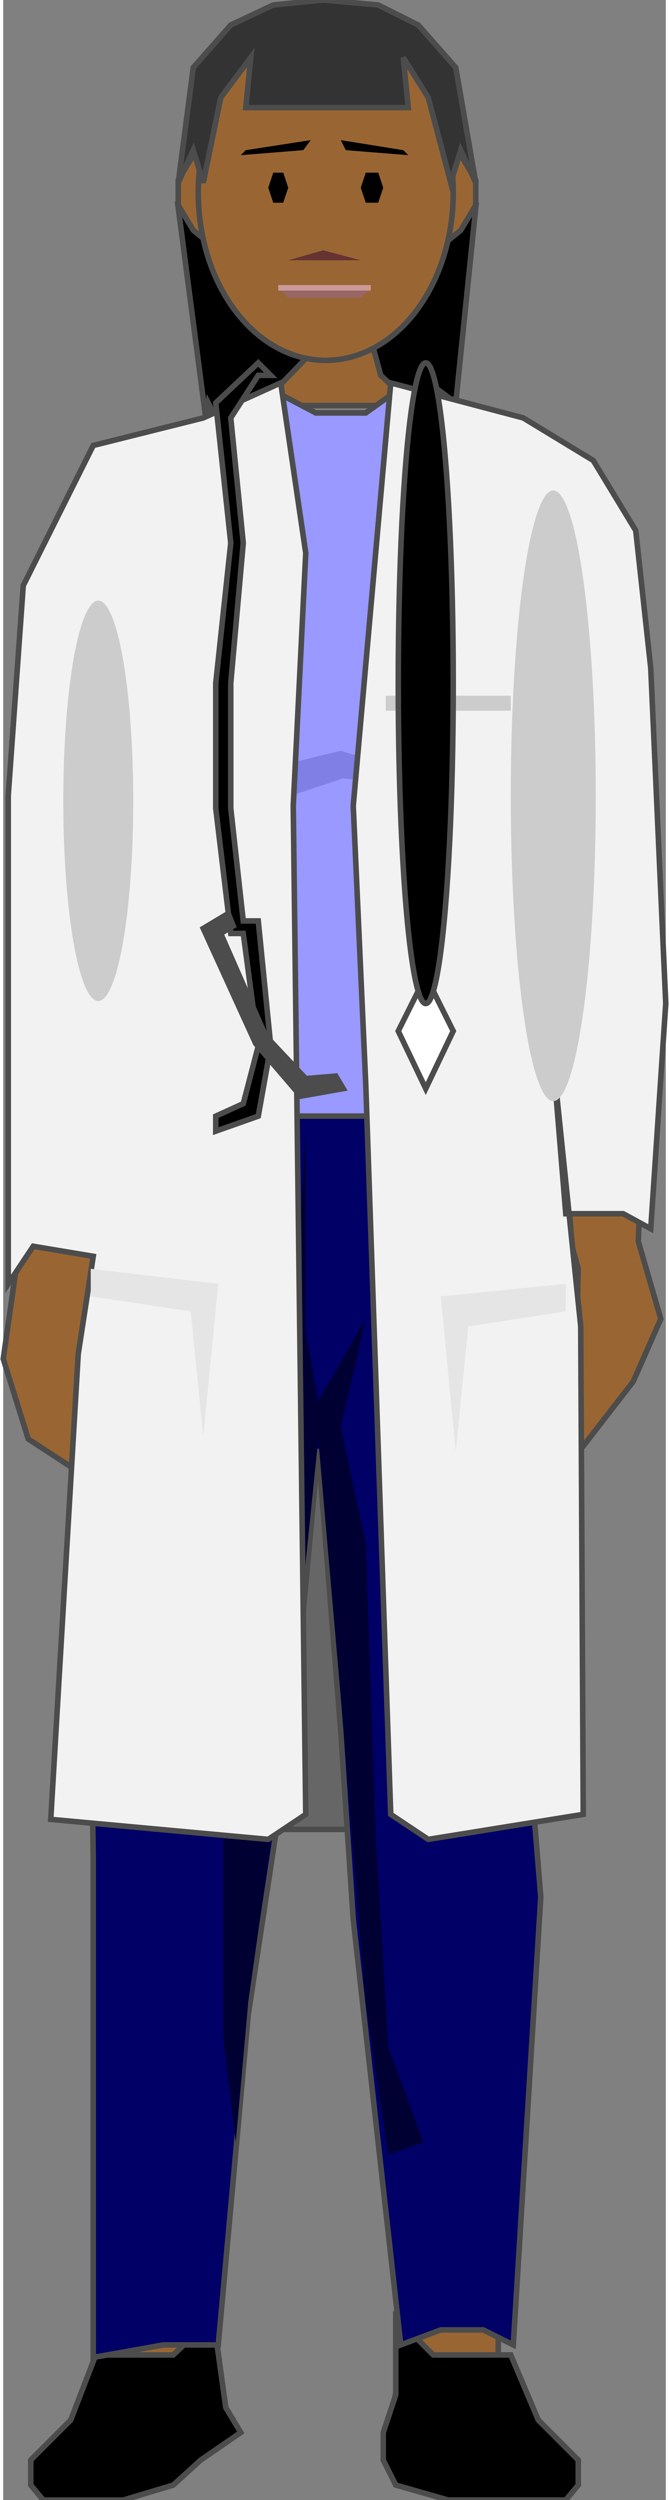 <svg version="1.1" xmlns="http://www.w3.org/2000/svg" xmlns:xlink="http://www.w3.org/1999/xlink" width="30px" height="112px" viewBox="0 0 29.844 112.5" xml:space="preserve" enable-background="new 0 0 29.844 112.5">
<rect x="0" y="0" width="29.844" height="112.5" fill="#808080" stroke="none"/>
<g id="Group_LeftLeg">
	<path d="M23.603,70.961c-2.827-0.217-5.648-0.459-8.484-0.642l0.197,2.991   l1.127,11.036l0.225,8.671l1.577,12.388l-1.126,4.617l0.563,1.239l2.928,1.238H24.1l1.126-1.238l-2.928-5.293V86.374L23.603,70.961   z" fill="#996633" stroke="#4C4C4C" stroke-width="0.25" />
</g>
<g id="Group_RightLeg">
	<path d="M4.804,70.096l0.489,13.801l-0.563,4.617v17.455l-1.126,2.928   l-1.802,1.802l0.676,1.126h4.616l2.929-2.365l-0.563-3.49l-0.563-2.928l2.928-19.82l1.551-13.005   C10.547,70.063,7.697,69.995,4.804,70.096z" fill="#996633" stroke="#4C4C4C" stroke-width="0.25" />
</g>
<g id="Group_LeftArm">
	<path d="M28.605,55.856l0.45-11.036l-0.45-8.446l-0.338-7.658l-2.253-7.32   l-1.421-0.967c-0.277,2.975-0.652,5.879-0.837,8.829l0.456,4.638l-0.082,0.256l0.308,3.686l0.338,7.432l0.788,10.023l0.226,2.928   L25.564,61.6l0.112,4.054l2.703-3.491l1.239-2.815L28.605,55.856z" fill="#996633" stroke="#4C4C4C" stroke-width="0.25" />
</g>
<g id="Group_RightArm">
	<path d="M7.2,19.794l-2.132,0.814l-2.365,4.279L1.577,30.18v7.545   l-0.676,5.743L0.564,57.207l-0.563,3.941l1.126,3.604l2.59,1.689l0.226-4.055l0.112-3.49v-2.252L5.857,42.23l1.014-6.419   l0.175-2.342C7.24,28.911,7.565,24.353,7.2,19.794z" fill="#996633" stroke="#4C4C4C" stroke-width="0.25" />
</g>
<g id="Group_Neck">
	<path d="M17.681,17.68l-1.238-2.365h-4.055l-1.126,2.928l-0.018,0.007   c2.649,0,5.523,0,8.182,0L17.681,17.68z" fill="#996633" stroke="#4C4C4C" stroke-width="0.25" />
</g>
<g id="Group_Shoes">
	<path d="M25.902,111.824v-1.126l-1.802-1.802l-1.238-2.928H19.37l-1.689-1.689v3.49   l-0.563,1.689v1.239l0.563,1.126l2.365,0.676h5.293L25.902,111.824z" stroke="#4C4C4C" stroke-width="0.25" />
	<path d="M1.24,111.824v-1.126l1.802-1.802l1.126-2.928h3.491l1.802-1.689l0.563,4.055   l0.676,1.125l-1.802,1.239l-1.239,1.126L5.406,112.5H1.803L1.24,111.824z" stroke="#4C4C4C" stroke-width="0.25" />
</g>
<g id="Group_BlazerBack">
	<path d="M8.447,82.32l5.631-16.33l5.631,16.33H8.447z" fill="#666666" stroke="#4C4C4C" stroke-width="0.25" />
</g>
<g id="Group_LowerBody">
	<path d="M9.686,105.518H7.208l-3.153,0.563V83.672l-0.112-8.221   L3.491,63.176l1.464-10.36l1.577-3.829l4.955-0.675l6.419,0.45l5.743,0.225l2.252,8.108l-0.226,9.685L23.65,78.49l0.563,6.87   l-1.238,20.157l-1.352-0.676h-1.914l-1.802,0.676l-2.14-19.144l-0.563-8.446L14.19,65.203l-1.126,12.162l-2.027,13.288   L9.686,105.518z" fill="#000066" stroke="#4C4C4C" stroke-width="0.25" />
	<path d="M14.19,64.752l-1.126,11.036L11.036,90.09l-0.563,6.307l-0.563-4.73v-9.008l2.703-11.037l0.45-5.404   v-3.604v-2.141l0.563-9.572v9.009l0.563,3.152l2.14-3.716l-1.126,4.843l1.126,5.293l0.451,13.176l0.563,9.459l1.577,4.279   l-1.577,0.563l-1.014-6.869l-1.126-13.738L14.19,64.752z" fill="#000033" />
</g>
<g id="Group_UpperBody">
	<path d="M5.631,33.896l-5.067-1.239l0.563-5.067l1.352-3.716l2.14-3.378   l4.054-1.352l3.266-1.689l2.14,1.126h2.252l1.577-1.126l6.531,2.252l2.365,1.689l1.576,3.491v2.252l0.676,5.856l-4.617,0.901   l-0.676,10.585v3.829l0.676,1.914H5.744v-1.239l0.563-2.59L5.631,33.896z" fill="#9999FF" stroke="#4C4C4C" stroke-width="0.25" />
	<path d="M6.532,33.559l0.788,1.577l3.941,1.239l4.054-1.352l7.208,0.901l1.238,1.464l-0.676-4.054   l-4.955,1.351l-2.928-0.901l-4.167,1.014L6.532,33.559z" fill="#7F7FE5" />
	<path d="M23.424,26.802l0.563,5.743l-0.901,0.789l0.788,3.829l0.113-3.378l1.688-0.338l-0.9-0.563   l0.563-4.729l-0.901,2.252L23.424,26.802z" fill="#7F7FE5" />
	<path d="M4.955,29.504l0.451,3.041l-0.788,0.901l1.464,0.338l0.112,3.041l1.238-10.135l-1.351,5.856   L4.955,29.504z" fill="#7F7FE5" />
	<path d="M18.469,31.306v-2.478h0.676v2.478H18.469z" fill="#000066" />
	<path d="M17.793,31.306v-1.802h0.676v1.802H17.793z" fill="#FF0000" />
	<path d="M19.708,31.306v-1.802h0.676v1.802H19.708z" />
</g>
<g id="Group_HairBack">
	<path d="M21.284,9.347l-0.9,8.784l-0.901-0.675l-0.225,0.675h-0.901l-1.352-1.238   l-0.338-1.239l2.253-4.842L21.284,9.347z" stroke="#4C4C4C" stroke-width="0.25" />
	<path d="M7.884,9.347l1.238,9.459l0.112-0.676l0.338,0.676h0.901l-0.112-1.239   l0.675,1.239l3.717-3.829L7.884,9.347z" stroke="#4C4C4C" stroke-width="0.25" />
</g>
<g id="Group_Face">
	<path d="M19.37,11.374H9.798L8.56,10.36L7.884,9.234V8.108L8.56,6.982   h12.049l0.676,1.126v1.126l-0.676,1.126L19.37,11.374z" fill="#996633" stroke="#4C4C4C" stroke-width="0.25" />
	<ellipse cx="14.528" cy="8.671" rx="5.743" ry="7.545" fill="#996633" stroke="#4C4C4C" stroke-width="0.25" />
	<path d="M14.415,11.261l1.689,0.451h-3.266L14.415,11.261z" fill="#663333" />
	<path d="M12.839,13.401l-0.451-0.45h4.167l-0.45,0.45H12.839z" fill="#996666" />
	<path d="M12.388,12.951h4.167" fill="none" stroke="#CC9999" stroke-width="0.25" />
	<path d="M18.019,6.757l-2.815-0.451l0.226,0.451l2.815,0.225L18.019,6.757z" />
	<path d="M10.924,6.757l2.928-0.451l-0.338,0.451l-2.814,0.225L10.924,6.757z" />
	<path d="M12.163,9.122h0.45l0.226-0.676L12.614,7.77h-0.45l-0.226,0.676L12.163,9.122z" />
	<path d="M16.329,9.122h0.563l0.226-0.676L16.893,7.77h-0.563l-0.225,0.676L16.329,9.122z" />
</g>
<g id="Group_HairTop">
	<path d="M9.01,8.221L8.56,6.757L7.884,8.221l0.676-5.18l1.688-1.915   l1.915-0.901L14.415,0l2.478,0.225l1.802,0.901l1.689,1.915l0.9,5.18l-0.676-1.464l-0.45,1.464l-1.014-3.829L18.019,2.59   l0.226,2.252h-7.32L11.15,2.59L9.798,4.392L9.01,8.221z" fill="#333333" stroke="#4C4C4C" stroke-width="0.25" />
</g>
<g id="Group_Blazer">
	<path d="M17.455,17.23l5.969,1.576l3.153,1.915l1.914,3.153l0.676,6.193   l0.676,15.09l-0.676,10.135l-1.238-0.676h-2.59l-0.789-9.572l-0.563-10.923l0.788,13.626l1.238,11.937l0.113,21.96l-6.982,1.125   l-1.689-1.125l-1.126-32.883l-0.563-12.5L17.455,17.23z" fill="#F2F2F2" stroke="#4C4C4C" stroke-width="0.25" />
	<path d="M12.501,17.23L9.01,18.806l-4.955,1.239l-3.153,6.307   l-0.676,9.459v13.738v8.22l1.126-1.688l2.703,0.451l-0.676,4.392L2.141,81.869l9.797,0.9l1.689-1.125l-0.563-45.383l0.563-11.374   L12.501,17.23z" fill="#F2F2F2" stroke="#4C4C4C" stroke-width="0.25" />
	<ellipse cx="4.281" cy="36.036" rx="1.576" ry="9.009" fill="#CCCCCC" />
	<ellipse cx="24.776" cy="35.811" rx="1.914" ry="13.739" fill="#CCCCCC" />
	<path d="M9.01,64.64l0.676-6.87l-5.743-0.675v1.239l4.504,0.676L9.01,64.64z" fill="#E5E5E5" />
	<path d="M20.384,65.315l-0.676-6.981l5.631-0.564v1.24l-4.393,0.675L20.384,65.315z" fill="#E5E5E5" />
	<path d="M17.231,31.306h5.631v0.676h-5.631V31.306z" fill="#CCCCCC" />
</g>
<g id="Group_Stethoscope">
	<path d="M10.812,41.441h0.676l0.563,5.631l-0.563,3.153l-1.915,0.676v-0.676   l1.239-0.563l0.676-2.59l-0.676-5.068h-0.563l-0.676-5.63v-5.631l0.676-6.306L9.573,18.13l1.915-1.802l0.563,0.563h-0.563   l-1.239,1.914l0.563,5.631l-0.563,6.306v5.631L10.812,41.441z" stroke="#4C4C4C" stroke-width="0.25" />
	<path d="M10.136,41.104L9.01,41.779l2.364,5.18l2.027,2.365l1.914-0.338   l-0.337-0.563l-1.352,0.113l-1.802-1.915l-2.027-4.617l0.563-0.338L10.136,41.104z" fill="#4C4C4C" stroke="#4C4C4C" stroke-width="0.25" />
	<path d="M19.032,48.986l-1.239-2.59l1.239-2.478l1.238,2.478   L19.032,48.986z" fill="#FFFFFF" stroke="#4C4C4C" stroke-width="0.25" />
	<ellipse cx="19.032" cy="30.743" rx="1.238" ry="14.415" stroke="#4C4C4C" stroke-width="0.25" />
</g>
</svg>